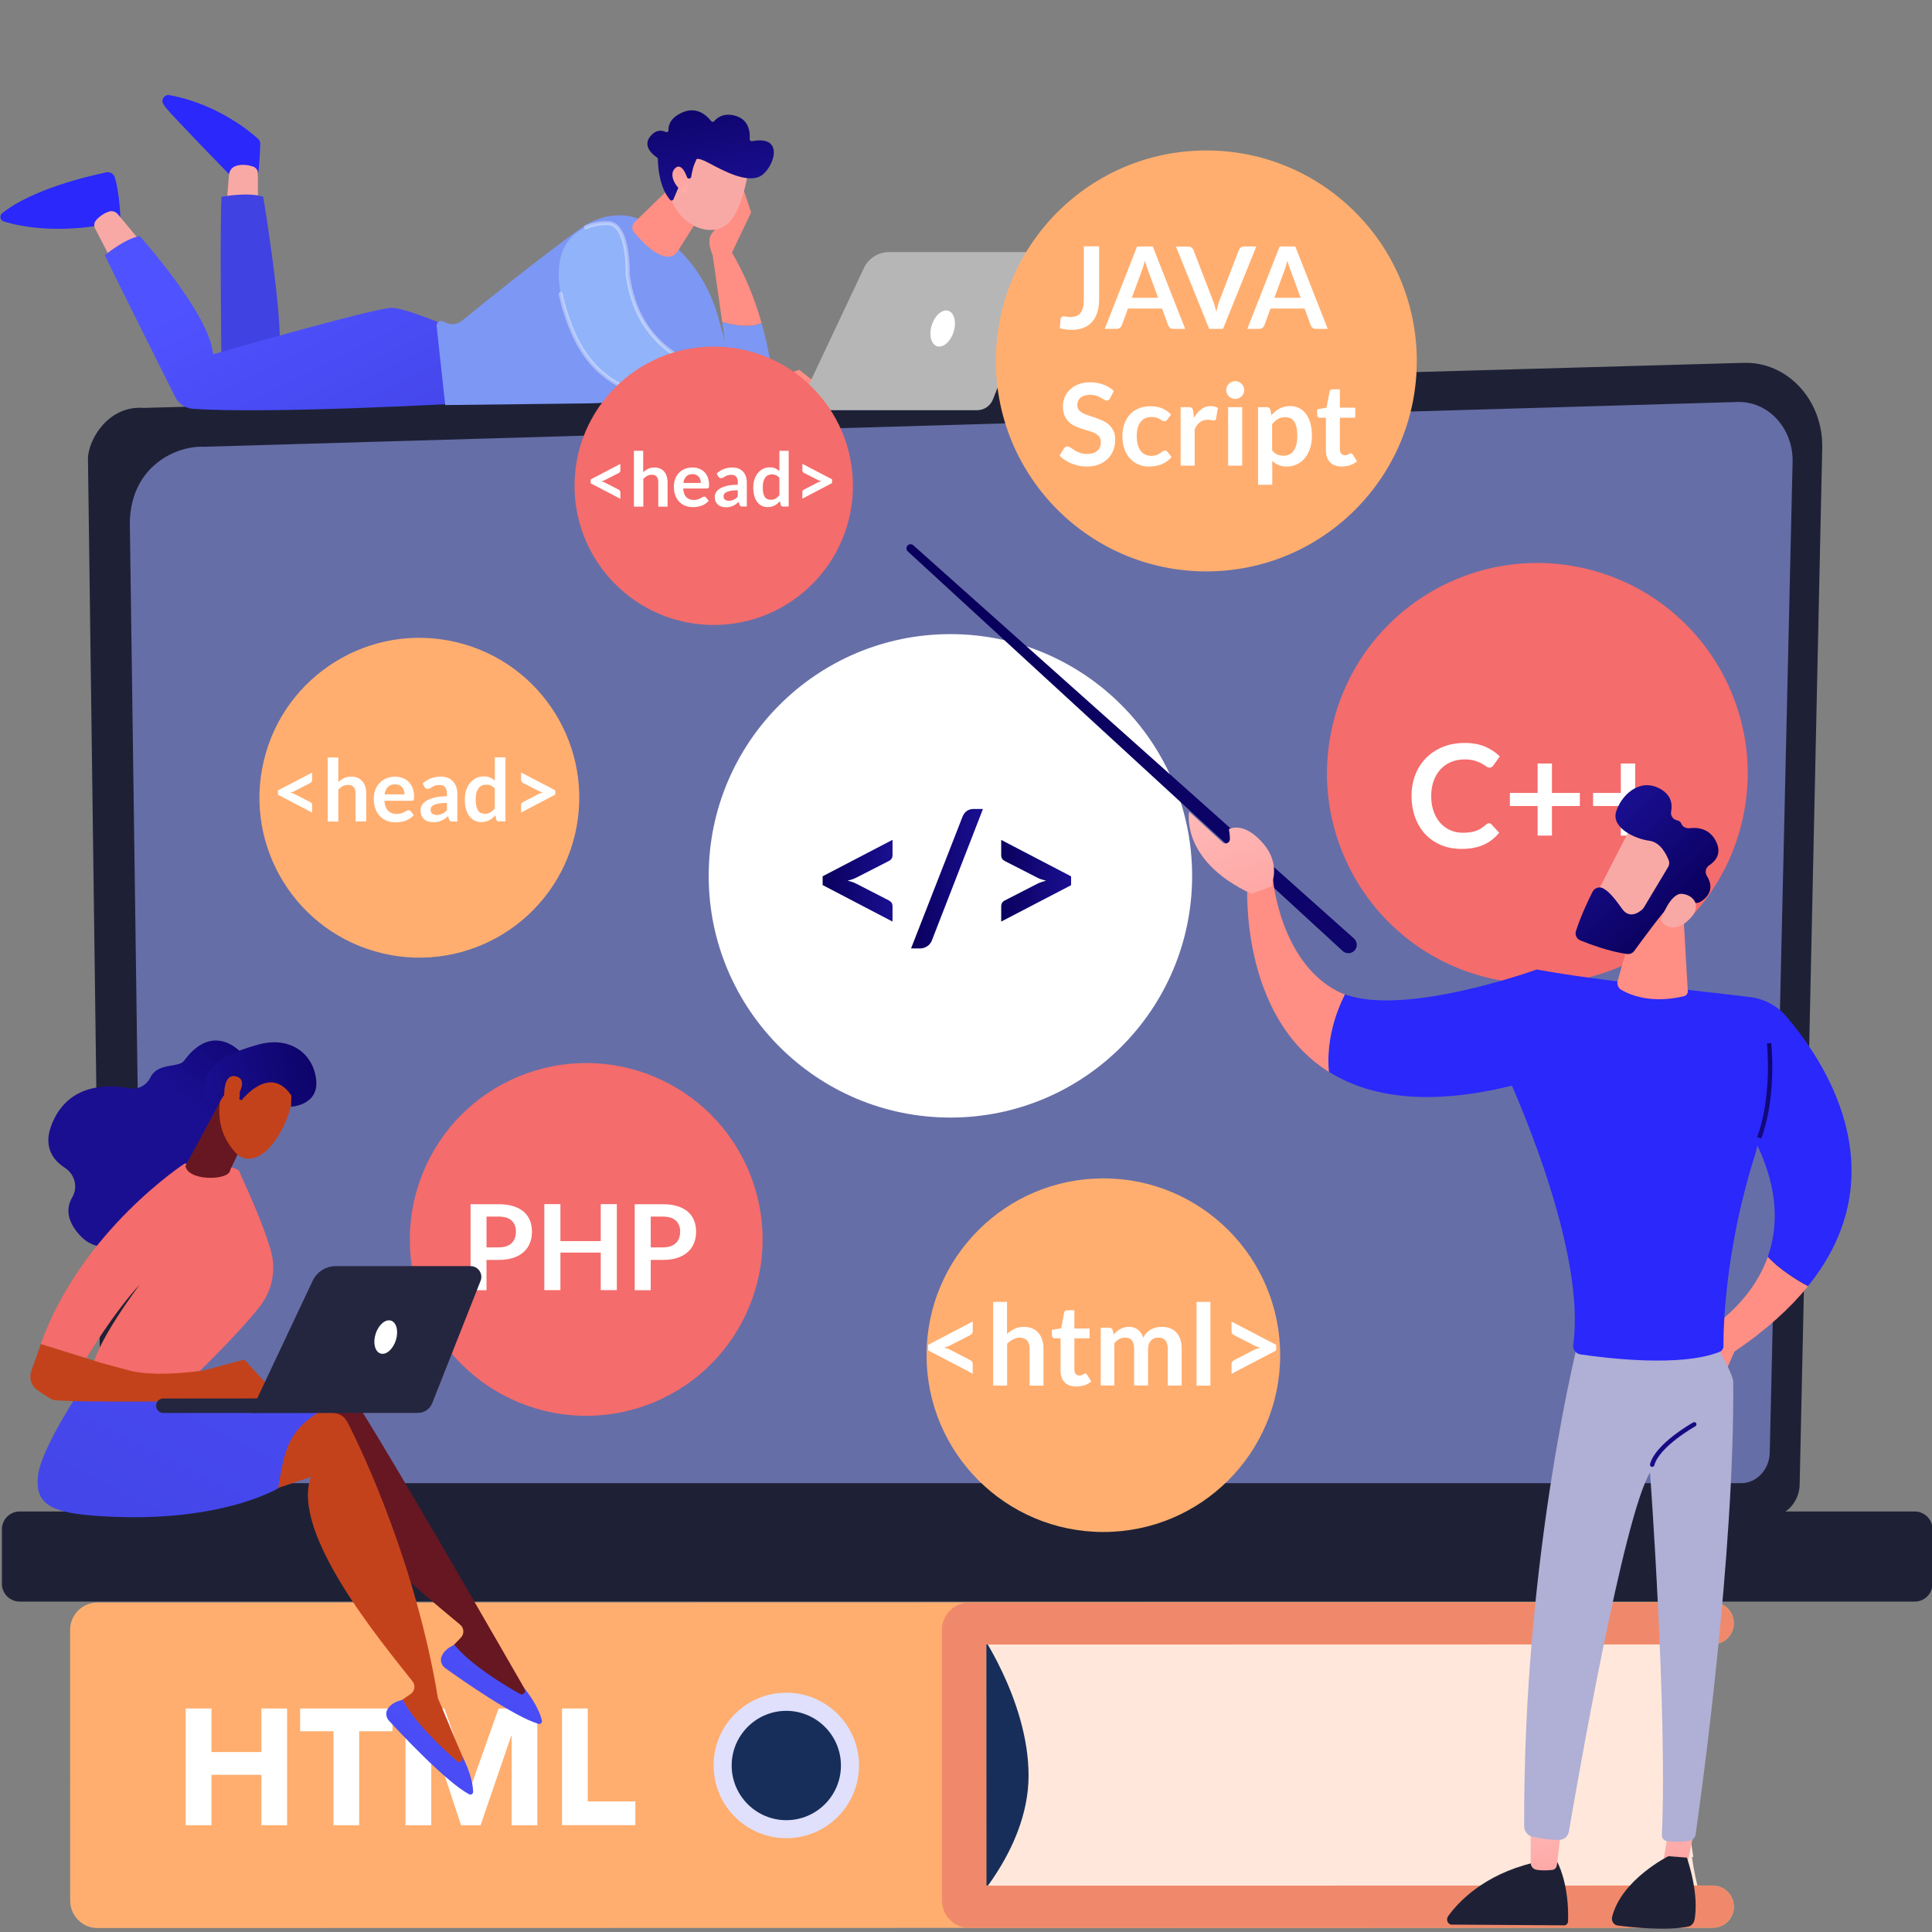 <svg width="264" height="264" viewBox="0 0 264 264" fill="none" xmlns="http://www.w3.org/2000/svg">
<rect x="0" y="0" width="264" height="264" fill="#808080" stroke="none"/>
<g clip-path="url(#clip0_21_3922)">
<path d="M232.8 222.64C232.8 222.64 227.86 246.94 232.81 260.53L127.38 260.96L127.37 222.25L232.8 222.64Z" fill="#FFE8DB"/>
<path d="M186.06 238.71L230.62 243.92C230.61 242.37 230.64 240.82 230.71 239.31L186.06 238.71Z" fill="#FFE8DB"/>
<path d="M230.89 249.8L146.22 248.29L231.39 253.76C231.17 252.48 231.01 251.15 230.89 249.8Z" fill="#FFE8DB"/>
<path d="M231.01 234.62C231.14 233.12 231.28 231.69 231.44 230.36L163.51 230.68L231.01 234.62Z" fill="#FFE8DB"/>
<path d="M133.34 222.14C133.34 222.14 140.55 232.13 140.55 242.63C140.55 253.13 131.6 261.68 131.6 261.68L133.34 222.14Z" fill="#182E5A"/>
<path d="M134.79 257.66L134.78 224.71L234.04 224.69C235.63 224.69 236.92 223.4 236.92 221.81C236.92 220.22 235.63 218.93 234.04 218.93L13.32 218.98C11.26 218.98 9.58 220.65 9.58 222.72L9.59 259.72C9.59 261.78 11.26 263.46 13.33 263.46L234.05 263.42C235.64 263.42 236.93 262.13 236.93 260.54C236.93 258.95 235.64 257.66 234.05 257.66H134.79Z" fill="#FFAE6F"/>
<path d="M236.89 260.53C236.89 258.94 235.6 257.65 234.01 257.65L134.75 257.67L134.74 224.72L234 224.7C235.59 224.7 236.88 223.41 236.88 221.82C236.88 220.31 235.72 219.09 234.24 218.96L132.45 218.98C130.39 218.98 128.71 220.65 128.71 222.72L128.72 259.72C128.72 261.71 130.27 263.31 132.23 263.43L234.01 263.41C235.6 263.41 236.89 262.12 236.89 260.53Z" fill="#F0896B"/>
<path d="M116.15 241.25C116.15 236.44 112.25 232.55 107.45 232.55C102.65 232.55 98.75 236.45 98.75 241.25C98.75 246.05 102.65 249.95 107.45 249.95C112.25 249.95 116.15 246.05 116.15 241.25Z" fill="#182E5A"/>
<path d="M107.45 251.18C101.97 251.18 97.51 246.72 97.51 241.24C97.51 235.76 101.97 231.3 107.44 231.3C112.92 231.3 117.38 235.76 117.38 241.23C117.38 246.73 112.93 251.18 107.45 251.18ZM107.44 233.78C103.33 233.78 99.98 237.13 99.98 241.25C99.98 245.37 103.33 248.72 107.45 248.72C111.57 248.72 114.91 245.37 114.91 241.25C114.91 237.13 111.56 233.78 107.44 233.78Z" fill="#E0E0FC"/>
<path d="M25.38 233.46H28.9V239.41H35.72V233.46H39.23V249.41H35.72V242.52H28.9V249.41H25.38V233.46Z" fill="white"/>
<path d="M45.56 236.57H41.01V233.46H53.63V236.57H49.08V249.41H45.57V236.57H45.56Z" fill="white"/>
<path d="M55.41 233.46H60.73L64.4 243.87H64.44L68.13 233.46H73.42V249.41H69.91V237.18H69.86L65.67 249.41H63L58.97 237.18H58.93V249.41H55.41V233.46Z" fill="white"/>
<path d="M76.8 233.46H80.31V246.16H86.82V249.4H76.8V233.46Z" fill="white"/>
<path d="M245.92 202.73C245.92 205.21 244.06 207.23 241.78 207.23H18.02C15.74 207.23 13.88 205.2 13.88 202.73L12.02 62.69C12.02 60.21 14.7 55.38 19.61 55.74L238.3 49.58C241.16 49.5 243.92 50.7 245.94 52.89C247.96 55.08 249.07 58.09 249 61.19L245.92 202.73Z" fill="#1E2136"/>
<path d="M241.83 198.41C241.83 200.75 240.07 202.67 237.92 202.67H23.41C21.26 202.67 19.5 200.75 19.5 198.41L17.74 71.29C17.95 63.64 24.11 60.89 27.84 61.05C27.84 61.05 198.76 56.06 237.43 54.93C239.44 54.87 241.38 55.71 242.8 57.26C244.22 58.8 245 60.92 244.95 63.1L241.83 198.41Z" fill="#666EA7"/>
<path d="M261.65 218.85H2.68C1.35 218.85 0.26 217.76 0.26 216.43V208.96C0.26 207.63 1.35 206.54 2.68 206.54H261.65C262.98 206.54 264.07 207.63 264.07 208.96V216.43C264.07 217.76 262.98 218.85 261.65 218.85Z" fill="#1E2136"/>
<path d="M150.77 209.34C164.113 209.34 174.93 198.523 174.93 185.18C174.93 171.837 164.113 161.02 150.77 161.02C137.427 161.02 126.61 171.837 126.61 185.18C126.61 198.523 137.427 209.34 150.77 209.34Z" fill="#FFAE6F"/>
<path d="M126.83 183.76L132.92 180.58V181.93C132.92 182.03 132.89 182.13 132.84 182.21C132.79 182.29 132.7 182.37 132.59 182.43L129.8 183.86C129.68 183.92 129.56 183.97 129.43 184.02C129.3 184.06 129.16 184.1 129.01 184.14C129.16 184.18 129.3 184.22 129.43 184.26C129.56 184.3 129.69 184.36 129.8 184.42L132.59 185.86C132.71 185.92 132.79 185.99 132.84 186.08C132.89 186.16 132.92 186.26 132.92 186.36V187.71L126.83 184.52V183.76Z" fill="white"/>
<path d="M135.71 189.33V177.9H137.61V182.29C137.92 182 138.26 181.76 138.63 181.58C139 181.4 139.43 181.31 139.93 181.31C140.36 181.31 140.74 181.38 141.08 181.53C141.41 181.68 141.69 181.88 141.91 182.15C142.13 182.41 142.3 182.73 142.42 183.1C142.54 183.47 142.59 183.87 142.59 184.31V189.34H140.69V184.31C140.69 183.83 140.58 183.45 140.36 183.19C140.14 182.93 139.8 182.79 139.36 182.79C139.03 182.79 138.72 182.86 138.44 183.01C138.15 183.16 137.88 183.36 137.62 183.62V189.33H135.71Z" fill="white"/>
<path d="M147.05 189.46C146.37 189.46 145.84 189.27 145.47 188.88C145.1 188.49 144.92 187.96 144.92 187.28V182.87H144.12C144.02 182.87 143.93 182.84 143.85 182.77C143.78 182.7 143.74 182.6 143.74 182.47V181.72L145.01 181.51L145.41 179.36C145.43 179.26 145.48 179.18 145.55 179.12C145.62 179.06 145.72 179.04 145.83 179.04H146.81V181.53H148.89V182.88H146.81V187.16C146.81 187.41 146.87 187.6 146.99 187.74C147.11 187.88 147.28 187.95 147.48 187.95C147.6 187.95 147.7 187.94 147.78 187.91C147.86 187.88 147.93 187.85 147.99 187.82C148.05 187.79 148.1 187.76 148.15 187.73C148.2 187.7 148.24 187.69 148.29 187.69C148.35 187.69 148.39 187.7 148.43 187.73C148.47 187.76 148.5 187.8 148.55 187.86L149.12 188.78C148.84 189.01 148.52 189.19 148.17 189.3C147.81 189.4 147.43 189.46 147.05 189.46Z" fill="white"/>
<path d="M150.41 189.33V181.43H151.57C151.82 181.43 151.98 181.55 152.05 181.78L152.17 182.36C152.31 182.21 152.45 182.06 152.6 181.94C152.75 181.81 152.91 181.7 153.08 181.61C153.25 181.52 153.44 181.44 153.63 181.39C153.83 181.34 154.04 181.31 154.28 181.31C154.78 181.31 155.19 181.44 155.51 181.71C155.83 181.98 156.07 182.34 156.23 182.78C156.35 182.52 156.51 182.29 156.69 182.11C156.87 181.92 157.08 181.77 157.3 181.65C157.52 181.53 157.76 181.45 158 181.39C158.25 181.33 158.5 181.31 158.75 181.31C159.19 181.31 159.57 181.38 159.91 181.51C160.25 181.64 160.53 181.84 160.76 182.09C160.99 182.35 161.17 182.66 161.29 183.03C161.41 183.4 161.47 183.82 161.47 184.3V189.33H159.57V184.3C159.57 183.8 159.46 183.42 159.24 183.16C159.02 182.91 158.7 182.78 158.27 182.78C158.08 182.78 157.89 182.81 157.73 182.88C157.56 182.95 157.42 183.04 157.29 183.17C157.16 183.3 157.07 183.45 156.99 183.64C156.92 183.83 156.88 184.05 156.88 184.29V189.32H154.97V184.29C154.97 183.76 154.86 183.38 154.65 183.14C154.44 182.9 154.12 182.78 153.71 182.78C153.44 182.78 153.18 182.85 152.94 182.98C152.7 183.12 152.48 183.3 152.27 183.54V189.32H150.41V189.33Z" fill="white"/>
<path d="M165.4 177.9V189.34H163.5V177.9H165.4Z" fill="white"/>
<path d="M168.29 187.72V186.37C168.29 186.27 168.32 186.17 168.37 186.09C168.42 186.01 168.51 185.93 168.62 185.87L171.41 184.43C171.64 184.32 171.9 184.22 172.2 184.15C172.05 184.11 171.91 184.07 171.78 184.03C171.65 183.99 171.52 183.93 171.41 183.87L168.62 182.44C168.5 182.38 168.42 182.31 168.37 182.22C168.32 182.14 168.29 182.04 168.29 181.94V180.59L174.38 183.77V184.54L168.29 187.72Z" fill="white"/>
<path d="M78.568 114.029C81.341 102.285 74.068 90.516 62.324 87.743C50.58 84.97 38.812 92.243 36.039 103.987C33.266 115.731 40.538 127.499 52.282 130.272C64.026 133.045 75.795 125.773 78.568 114.029Z" fill="#FFAE6F"/>
<path d="M37.99 108L42.65 105.57V106.61C42.65 106.69 42.63 106.76 42.59 106.82C42.55 106.88 42.49 106.94 42.4 106.99L40.26 108.09C40.17 108.14 40.07 108.18 39.97 108.21C39.87 108.24 39.76 108.27 39.65 108.3C39.76 108.33 39.87 108.36 39.97 108.39C40.07 108.42 40.17 108.46 40.26 108.51L42.4 109.61C42.49 109.66 42.55 109.71 42.59 109.78C42.63 109.84 42.65 109.92 42.65 110V111.04L37.99 108.6V108Z" fill="white"/>
<path d="M44.78 112.26V103.51H46.23V106.87C46.47 106.65 46.72 106.47 47.01 106.33C47.29 106.19 47.62 106.12 48 106.12C48.33 106.12 48.62 106.18 48.88 106.29C49.14 106.4 49.35 106.56 49.52 106.76C49.69 106.96 49.82 107.2 49.91 107.48C50 107.76 50.04 108.07 50.04 108.41V112.25H48.59V108.41C48.59 108.04 48.5 107.76 48.33 107.55C48.16 107.35 47.9 107.25 47.56 107.25C47.31 107.25 47.07 107.31 46.85 107.42C46.63 107.53 46.42 107.69 46.23 107.89V112.26H44.78Z" fill="white"/>
<path d="M53.97 106.13C54.35 106.13 54.7 106.19 55.02 106.31C55.34 106.43 55.62 106.61 55.85 106.84C56.08 107.07 56.26 107.36 56.39 107.7C56.52 108.04 56.58 108.43 56.58 108.86C56.58 108.97 56.58 109.06 56.57 109.13C56.56 109.2 56.54 109.26 56.52 109.3C56.49 109.34 56.46 109.37 56.42 109.39C56.38 109.41 56.32 109.42 56.26 109.42H52.53C52.57 110.04 52.74 110.5 53.03 110.79C53.32 111.08 53.7 111.23 54.18 111.23C54.42 111.23 54.62 111.2 54.79 111.15C54.96 111.1 55.11 111.03 55.24 110.97C55.37 110.9 55.48 110.84 55.58 110.79C55.68 110.74 55.77 110.71 55.86 110.71C55.92 110.71 55.97 110.72 56.01 110.75C56.05 110.77 56.09 110.81 56.12 110.85L56.54 111.38C56.38 111.57 56.2 111.73 56 111.85C55.8 111.98 55.59 112.08 55.37 112.16C55.15 112.24 54.93 112.29 54.7 112.32C54.47 112.35 54.26 112.37 54.04 112.37C53.62 112.37 53.23 112.3 52.87 112.16C52.51 112.02 52.19 111.81 51.93 111.54C51.66 111.27 51.45 110.93 51.3 110.53C51.15 110.13 51.07 109.66 51.07 109.13C51.07 108.72 51.14 108.33 51.27 107.97C51.4 107.61 51.59 107.29 51.84 107.02C52.09 106.75 52.39 106.54 52.75 106.38C53.11 106.21 53.52 106.13 53.97 106.13ZM54 107.17C53.58 107.17 53.24 107.29 53.01 107.53C52.77 107.77 52.62 108.11 52.55 108.55H55.28C55.28 108.36 55.25 108.18 55.2 108.02C55.15 107.85 55.07 107.71 54.96 107.58C54.85 107.45 54.72 107.36 54.56 107.28C54.4 107.21 54.21 107.17 54 107.17Z" fill="white"/>
<path d="M62.5 112.26H61.85C61.71 112.26 61.6 112.24 61.53 112.2C61.45 112.16 61.39 112.08 61.35 111.95L61.22 111.52C61.07 111.66 60.92 111.78 60.77 111.88C60.62 111.98 60.47 112.07 60.31 112.14C60.15 112.21 59.99 112.26 59.81 112.3C59.63 112.34 59.44 112.35 59.22 112.35C58.96 112.35 58.73 112.32 58.51 112.25C58.29 112.18 58.11 112.08 57.95 111.94C57.79 111.8 57.67 111.63 57.59 111.43C57.5 111.23 57.46 110.99 57.46 110.72C57.46 110.49 57.52 110.27 57.64 110.04C57.76 109.82 57.96 109.62 58.24 109.44C58.52 109.26 58.89 109.11 59.35 108.99C59.81 108.87 60.39 108.81 61.07 108.81V108.45C61.07 108.04 60.98 107.74 60.81 107.55C60.64 107.35 60.39 107.26 60.07 107.26C59.83 107.26 59.64 107.29 59.48 107.34C59.32 107.39 59.19 107.46 59.07 107.53C58.95 107.6 58.85 107.66 58.75 107.72C58.65 107.78 58.54 107.8 58.43 107.8C58.33 107.8 58.25 107.77 58.18 107.72C58.11 107.67 58.05 107.61 58.01 107.53L57.75 107.07C58.44 106.43 59.28 106.12 60.26 106.12C60.61 106.12 60.93 106.18 61.2 106.29C61.48 106.41 61.71 106.57 61.9 106.77C62.09 106.98 62.24 107.22 62.34 107.51C62.44 107.8 62.49 108.11 62.49 108.45V112.26H62.5ZM59.67 111.36C59.82 111.36 59.96 111.35 60.08 111.32C60.21 111.29 60.32 111.25 60.44 111.2C60.55 111.15 60.66 111.08 60.76 111C60.86 110.92 60.97 110.83 61.07 110.72V109.71C60.65 109.71 60.29 109.74 60.01 109.79C59.73 109.84 59.5 109.91 59.32 109.99C59.15 110.07 59.02 110.17 58.95 110.28C58.88 110.39 58.84 110.51 58.84 110.64C58.84 110.9 58.92 111.08 59.07 111.19C59.23 111.3 59.43 111.36 59.67 111.36Z" fill="white"/>
<path d="M68.18 112.26C67.99 112.26 67.87 112.17 67.81 111.99L67.69 111.41C67.56 111.55 67.43 111.68 67.3 111.79C67.16 111.9 67.01 112 66.86 112.08C66.7 112.16 66.53 112.23 66.35 112.27C66.17 112.32 65.97 112.34 65.76 112.34C65.43 112.34 65.13 112.27 64.85 112.13C64.58 111.99 64.34 111.79 64.14 111.53C63.94 111.27 63.79 110.95 63.68 110.56C63.57 110.18 63.52 109.74 63.52 109.24C63.52 108.79 63.58 108.38 63.7 107.99C63.82 107.61 64 107.27 64.22 106.99C64.45 106.71 64.72 106.49 65.04 106.33C65.36 106.17 65.71 106.09 66.11 106.09C66.45 106.09 66.74 106.14 66.98 106.25C67.22 106.36 67.43 106.5 67.62 106.68V103.49H69.07V112.24H68.18V112.26ZM66.24 111.2C66.54 111.2 66.8 111.14 67.01 111.01C67.22 110.88 67.42 110.71 67.61 110.47V107.76C67.44 107.56 67.27 107.42 67.07 107.34C66.88 107.26 66.67 107.22 66.44 107.22C66.22 107.22 66.02 107.26 65.84 107.34C65.66 107.42 65.51 107.55 65.39 107.71C65.27 107.88 65.17 108.09 65.1 108.35C65.03 108.61 65 108.91 65 109.26C65 109.61 65.03 109.91 65.09 110.16C65.15 110.41 65.23 110.61 65.33 110.76C65.44 110.92 65.57 111.03 65.72 111.1C65.89 111.16 66.06 111.2 66.24 111.2Z" fill="white"/>
<path d="M71.21 111.03V109.99C71.21 109.91 71.23 109.84 71.27 109.77C71.31 109.71 71.37 109.65 71.46 109.6L73.6 108.5C73.77 108.41 73.97 108.34 74.21 108.29C74.1 108.26 73.99 108.23 73.89 108.2C73.79 108.17 73.69 108.13 73.6 108.08L71.46 106.98C71.37 106.93 71.3 106.88 71.27 106.81C71.23 106.75 71.21 106.67 71.21 106.6V105.56L75.87 107.99V108.58L71.21 111.03Z" fill="white"/>
<path d="M129.87 152.71C148.112 152.71 162.9 137.922 162.9 119.68C162.9 101.438 148.112 86.65 129.87 86.65C111.628 86.65 96.84 101.438 96.84 119.68C96.84 137.922 111.628 152.71 129.87 152.71Z" fill="white"/>
<path d="M112.41 119.74L121.96 114.76V116.88C121.96 117.04 121.92 117.19 121.84 117.32C121.76 117.45 121.63 117.57 121.44 117.66L117.06 119.9C116.88 120 116.68 120.08 116.48 120.15C116.28 120.22 116.06 120.28 115.82 120.34C116.05 120.4 116.27 120.46 116.48 120.53C116.69 120.6 116.88 120.68 117.06 120.78L121.44 123.03C121.62 123.13 121.76 123.24 121.84 123.37C121.92 123.5 121.96 123.65 121.96 123.81V125.93L112.41 120.94V119.74Z" fill="url(#paint0_linear_21_3922)"/>
<path d="M127.34 128.5C127.27 128.69 127.18 128.85 127.06 128.98C126.95 129.12 126.82 129.23 126.67 129.32C126.53 129.41 126.37 129.48 126.21 129.53C126.05 129.58 125.89 129.6 125.74 129.6H124.49L131.53 111.59C131.67 111.25 131.86 110.99 132.12 110.81C132.38 110.63 132.69 110.54 133.05 110.54H134.32L127.34 128.5Z" fill="url(#paint1_linear_21_3922)"/>
<path d="M136.81 125.93V123.81C136.81 123.65 136.85 123.5 136.93 123.37C137.01 123.24 137.14 123.12 137.33 123.03L141.71 120.78C142.06 120.6 142.48 120.46 142.95 120.35C142.72 120.29 142.5 120.23 142.29 120.16C142.09 120.09 141.89 120.01 141.71 119.91L137.33 117.67C137.15 117.57 137.01 117.46 136.93 117.33C136.85 117.2 136.81 117.05 136.81 116.89V114.77L146.36 119.75V120.96L136.81 125.93Z" fill="url(#paint2_linear_21_3922)"/>
<path d="M89.326 191.629C101.623 186.535 107.463 172.437 102.369 160.139C97.275 147.842 83.177 142.003 70.88 147.097C58.583 152.19 52.743 166.288 57.837 178.586C62.931 190.883 77.029 196.722 89.326 191.629Z" fill="#F46C6B"/>
<path d="M66.48 172.16V176.3H64.3V164.55H68.13C68.92 164.55 69.59 164.64 70.17 164.83C70.74 165.01 71.22 165.27 71.59 165.6C71.96 165.93 72.24 166.33 72.42 166.79C72.6 167.25 72.69 167.75 72.69 168.3C72.69 168.87 72.6 169.39 72.41 169.86C72.22 170.33 71.94 170.74 71.56 171.08C71.18 171.42 70.71 171.69 70.14 171.88C69.57 172.07 68.91 172.16 68.14 172.16H66.48ZM66.48 170.45H68.12C68.52 170.45 68.87 170.4 69.17 170.3C69.47 170.2 69.71 170.06 69.91 169.87C70.11 169.68 70.25 169.46 70.35 169.19C70.45 168.92 70.5 168.62 70.5 168.29C70.5 167.98 70.45 167.69 70.35 167.44C70.25 167.19 70.11 166.97 69.91 166.79C69.72 166.61 69.47 166.47 69.17 166.38C68.87 166.29 68.52 166.24 68.12 166.24H66.48V170.45Z" fill="white"/>
<path d="M84.29 176.29H82.09V171.16H76.58V176.29H74.38V164.54H76.58V169.59H82.09V164.54H84.29V176.29Z" fill="white"/>
<path d="M88.92 172.16V176.3H86.73V164.55H90.56C91.35 164.55 92.02 164.64 92.6 164.83C93.17 165.01 93.65 165.27 94.02 165.6C94.39 165.93 94.67 166.33 94.85 166.79C95.03 167.25 95.12 167.75 95.12 168.3C95.12 168.87 95.03 169.39 94.84 169.86C94.65 170.33 94.37 170.74 93.99 171.08C93.61 171.42 93.14 171.69 92.57 171.88C92 172.07 91.34 172.16 90.57 172.16H88.92ZM88.92 170.45H90.56C90.96 170.45 91.31 170.4 91.61 170.3C91.91 170.2 92.15 170.06 92.35 169.87C92.55 169.68 92.69 169.46 92.79 169.19C92.89 168.92 92.94 168.62 92.94 168.29C92.94 167.98 92.89 167.69 92.79 167.44C92.69 167.19 92.55 166.97 92.35 166.79C92.16 166.61 91.91 166.47 91.61 166.38C91.31 166.29 90.96 166.24 90.56 166.24H88.92V170.45Z" fill="white"/>
<path d="M238.041 112.277C241.689 96.83 232.123 81.351 216.676 77.703C201.229 74.055 185.749 83.621 182.102 99.068C178.454 114.516 188.02 129.995 203.467 133.643C218.914 137.29 234.394 127.725 238.041 112.277Z" fill="#F46C6B"/>
<path d="M203.45 112.49C203.59 112.49 203.72 112.55 203.82 112.66L204.86 113.79C204.28 114.5 203.58 115.05 202.74 115.43C201.9 115.81 200.89 116 199.72 116C198.67 116 197.72 115.82 196.88 115.46C196.04 115.1 195.32 114.6 194.73 113.96C194.14 113.32 193.68 112.55 193.36 111.67C193.04 110.78 192.88 109.81 192.88 108.76C192.88 107.69 193.06 106.72 193.41 105.83C193.76 104.94 194.26 104.18 194.9 103.54C195.54 102.9 196.31 102.4 197.2 102.05C198.09 101.69 199.08 101.52 200.16 101.52C201.21 101.52 202.13 101.69 202.92 102.02C203.71 102.36 204.38 102.8 204.94 103.36L204.06 104.59C204.01 104.67 203.94 104.74 203.86 104.8C203.78 104.86 203.67 104.89 203.52 104.89C203.37 104.89 203.22 104.83 203.06 104.71C202.9 104.59 202.7 104.46 202.46 104.33C202.22 104.19 201.91 104.07 201.54 103.95C201.17 103.83 200.7 103.77 200.13 103.77C199.46 103.77 198.85 103.89 198.29 104.12C197.73 104.35 197.25 104.68 196.85 105.12C196.45 105.55 196.13 106.08 195.91 106.69C195.68 107.31 195.57 108 195.57 108.77C195.57 109.57 195.68 110.28 195.91 110.9C196.14 111.52 196.44 112.04 196.83 112.47C197.22 112.89 197.67 113.22 198.19 113.45C198.71 113.68 199.27 113.79 199.88 113.79C200.24 113.79 200.56 113.77 200.86 113.73C201.15 113.69 201.42 113.63 201.66 113.54C201.91 113.46 202.14 113.35 202.36 113.21C202.58 113.08 202.8 112.91 203.01 112.71C203.08 112.65 203.14 112.6 203.22 112.57C203.29 112.51 203.37 112.49 203.45 112.49Z" fill="white"/>
<path d="M212.07 104.33V108.35H215.88V110.14H212.07V114.18H210.11V110.14H206.32V108.35H210.11V104.33H212.07Z" fill="white"/>
<path d="M223.44 104.33V108.35H227.25V110.14H223.44V114.18H221.48V110.14H217.69V108.35H221.48V104.33H223.44Z" fill="white"/>
<path d="M185.05 129.93C185.53 129.46 185.51 128.68 185 128.23L124.8 74.51C124.63 74.36 124.39 74.32 124.18 74.42C123.82 74.59 123.75 75.07 124.04 75.34L183.47 129.95C183.92 130.36 184.62 130.35 185.05 129.93Z" fill="url(#paint3_linear_21_3922)"/>
<path d="M241.56 171.74C243.13 173.41 245.43 174.85 247.05 175.76C244.63 178.75 241.35 181.75 237.01 184.69L235.77 187.48L231.79 182.71C231.79 182.7 238.93 179.15 241.56 171.74Z" fill="#FF8E84"/>
<path d="M231.53 250.06L230.46 255.23C230.38 255.61 230.09 255.89 229.74 255.93C229.31 255.97 228.69 255.99 228.08 255.9C227.53 255.82 227.14 255.26 227.24 254.65L227.99 250.06H231.53Z" fill="url(#paint4_linear_21_3922)"/>
<path d="M230.51 253.84L227.98 253.64C227.98 253.64 221.58 256.82 220.29 261.93C220.27 262.02 220.26 262.1 220.26 262.19C220.27 262.65 220.59 263.05 221.03 263.11C223.01 263.37 227.74 263.87 230.72 263.25C231.11 263.17 231.41 262.85 231.52 262.44C231.53 262.41 231.54 262.37 231.55 262.34C231.78 261.1 231.97 258.34 230.51 253.84Z" fill="#1E2136"/>
<path d="M209.52 254.54C202.69 256.18 199.23 259.96 197.87 261.85C197.84 261.89 197.83 261.93 197.81 261.97C197.6 262.42 197.88 262.99 198.37 262.99L213.74 263.09C214.03 263.09 214.26 262.84 214.27 262.53C214.28 262.24 214.28 261.95 214.28 261.67C214.25 256.97 212.79 254.43 212.79 254.43L209.52 254.54Z" fill="#1E2136"/>
<path d="M213.4 249.47C213.36 249.71 212.91 253.43 212.74 254.87C212.7 255.21 212.45 255.48 212.14 255.51C211.58 255.58 210.68 255.64 209.89 255.48C209.46 255.39 209.16 254.98 209.16 254.51V248.68L213.4 249.47Z" fill="url(#paint5_linear_21_3922)"/>
<path d="M216.03 181.71C216.03 181.71 208.13 211.75 208.27 249.56C208.27 250.25 208.76 250.84 209.43 250.99C210.42 251.2 211.88 251.45 213.09 251.41C213.74 251.39 214.28 250.91 214.38 250.28C215.49 243.78 221.85 207.16 225.47 201.22C225.47 201.22 227.85 233.83 227.09 250.75C227.07 251.17 227.38 251.54 227.8 251.58C228.43 251.65 229.45 251.71 230.74 251.57C231.23 251.52 231.63 251.15 231.7 250.66C232.49 245.16 237.03 212.41 236.84 188.83C236.83 187.5 233.32 181.72 233.32 181.72H216.03V181.71Z" fill="#B0AFD5"/>
<path d="M203.91 141.24C205.29 137.7 207.63 135.28 209.98 132.48C218.78 134.08 233.2 135.5 239.22 136.26C241.1 136.5 242.82 137.42 244.05 138.85C248.96 144.53 259.73 160.08 247.05 175.75C245.43 174.85 243.12 173.41 241.56 171.73C242.96 167.78 243.08 162.72 240.14 156.53C240.04 157.02 239.92 157.51 239.76 157.99C235.71 170.82 235.49 181.5 235.5 183.96C235.5 184.29 235.3 184.6 234.99 184.72C229.66 186.86 219.4 185.58 215.95 185.07C215.32 184.98 214.89 184.39 214.98 183.76C216.67 171.51 207.99 151.36 205.7 146.31C205.36 145.57 204.77 144.98 204.04 144.64C203.67 144.47 203.31 144.3 202.95 144.13C203.22 143.16 203.53 142.2 203.91 141.24Z" fill="#2A28FB"/>
<path d="M230 124.48L230.63 135.43C230.65 135.75 230.44 136.04 230.12 136.12C228.73 136.47 224.89 137.17 221.55 135.27C221.12 135.02 220.92 134.5 221.05 134.02L223.85 124.18L230 124.48Z" fill="#FF8E84"/>
<path d="M223.15 112.51C223.01 112.64 217.15 124.14 217.15 124.14L223.79 127.34L230.96 117.26C230.96 117.28 225.53 110.27 223.15 112.51Z" fill="#F9A9A5"/>
<path d="M228.02 117.55C228.14 117.86 228.11 118.2 227.94 118.48L224.63 124C224.58 124.08 224.52 124.16 224.45 124.23C224.06 124.6 222.71 125.66 221.67 124.21C220.78 122.97 219.95 121.85 219.05 121.38C218.53 121.11 217.89 121.33 217.62 121.85C217.07 122.93 216.02 125.13 215.35 127.22C215.18 127.74 215.45 128.31 215.96 128.51C217.3 129.05 219.96 130.04 222.32 130.36C222.71 130.41 223.09 130.25 223.32 129.93C224.33 128.54 227.19 124.66 228.17 123.69C229.08 122.79 230.75 123.13 231.5 123.34C231.79 123.42 232.09 123.38 232.35 123.23C233.11 122.77 234.45 121.62 233.23 119.68C232.93 119.2 233.08 118.55 233.56 118.24C234.41 117.68 235.34 116.62 234.46 114.92C233.57 113.19 231.97 113.04 230.88 113.17C230.4 113.23 229.91 112.98 229.73 112.53C229.65 112.33 229.49 112.16 229.18 112.1C228.61 111.98 228.24 111.46 228.35 110.89C228.54 109.91 228.4 108.64 226.84 107.78C223.98 106.21 221.47 108.77 220.83 110.94C220.19 113.11 223.39 114.64 225.41 114.89C226.88 115.1 227.69 116.71 228.02 117.55Z" fill="url(#paint6_linear_21_3922)"/>
<path d="M226.93 125.73C226.93 125.73 228.2 122 229.83 122.14C231.46 122.28 232.74 123.9 230.72 125.73C228.21 128 226.93 125.73 226.93 125.73Z" fill="#F9A9A5"/>
<path d="M240.67 155.58C242.82 149.7 242.04 142.6 242.03 142.53L241.44 142.6C241.45 142.67 242.21 149.63 240.11 155.38L240.67 155.58Z" fill="url(#paint7_linear_21_3922)"/>
<path d="M225.77 200.44C225.9 200.44 226.02 200.35 226.06 200.22C226.72 197.69 231.62 194.91 231.67 194.89C231.81 194.81 231.86 194.63 231.78 194.48C231.7 194.34 231.52 194.29 231.37 194.37C231.16 194.49 226.19 197.3 225.47 200.07C225.43 200.23 225.52 200.39 225.68 200.43C225.72 200.44 225.75 200.44 225.77 200.44Z" fill="url(#paint8_linear_21_3922)"/>
<path d="M183.78 135.88C192.15 138.94 209.98 132.48 209.98 132.48L211.21 147.05C196.93 151.56 187.64 150.25 181.6 146.46C181.21 142.16 182.51 138.41 183.78 135.88Z" fill="#2A28FB"/>
<path d="M170.45 120.85L173.95 120.16C173.95 120.16 174.9 131.3 182.7 135.42C183.03 135.6 183.39 135.75 183.77 135.89C182.5 138.42 181.21 142.17 181.58 146.47C169.31 138.76 170.45 120.85 170.45 120.85Z" fill="#FF8E84"/>
<path d="M173.78 121.12L173.96 120.15C173.96 120.15 174.69 117.78 172.76 115.44C169.97 112.06 167.92 113.31 167.92 113.31C167.92 113.31 168.07 114.03 168.06 114.67C168.05 115.19 167.43 115.45 167.05 115.1L162.49 110.91C162.49 110.91 161.21 117.56 170.99 122.13L173.78 121.12Z" fill="url(#paint9_linear_21_3922)"/>
<path d="M71.62 230.65C71.58 230.63 49.9 192.67 46.97 189.1C46.48 188.5 45.71 188.19 44.94 188.29L38.9 189L31.79 204.38L43.63 197.48C42.46 205.58 57.67 217.63 62.89 222.02C63.42 222.47 63.46 223.26 62.98 223.77L60.9 225.95C64.32 229.42 68.27 231.64 72.72 232.67L71.62 230.65Z" fill="#661722"/>
<path d="M62.11 224.77C62.11 224.77 60.78 225.2 60.33 226.38C60.11 226.95 60.35 227.59 60.84 227.94C63.03 229.51 70.25 234.57 73.58 235.56C73.85 235.64 74.11 235.39 74.05 235.12C73.88 234.35 73.33 232.8 71.54 230.54L71.7 230.86C71.9 231.27 71.46 231.7 71.06 231.47C68.83 230.22 64.29 227.47 62.11 224.77Z" fill="url(#paint10_linear_21_3922)"/>
<path d="M63.18 239.97C63.14 239.95 59.89 232.11 59.85 232.09C56.87 213.93 49.59 198.38 47.45 194.29C47.09 193.6 46.4 193.15 45.63 193.08L39.56 192.56L29.49 206.18L42.48 201.82C39.69 209.52 52.15 224.39 56.37 229.75C56.8 230.29 56.68 231.09 56.11 231.48L53.63 233.19C56.28 237.28 59.69 240.26 63.85 242.16L63.18 239.97Z" fill="#C4421B"/>
<path d="M55.05 232.29C55.05 232.29 53.66 232.44 52.98 233.51C52.65 234.02 52.75 234.7 53.16 235.14C54.99 237.12 61.03 243.54 64.1 245.18C64.35 245.31 64.66 245.13 64.65 244.84C64.64 244.05 64.41 242.42 63.12 239.84L63.21 240.19C63.33 240.63 62.8 240.96 62.46 240.66C60.53 238.98 56.64 235.37 55.05 232.29Z" fill="url(#paint11_linear_21_3922)"/>
<path d="M11.14 189.69C11.14 189.69 5.65 197.86 5.2 201.59C4.75 205.32 6.72 206.61 12.47 207.08C29.58 208.49 38.01 203.37 38.01 203.37C39.18 195.91 40.01 194.01 49.79 189.95C49.79 189.95 37.43 190.93 34.94 189.97C32.44 188.99 11.14 189.69 11.14 189.69Z" fill="url(#paint12_linear_21_3922)"/>
<path d="M33.04 143.92C33.04 143.92 29.21 139.39 25.15 144.95C24.41 145.96 21.58 145.13 20.55 147.23C20.01 148.32 18.86 148.93 17.67 148.71C14.7 148.16 9.85 148.12 7.46 152.77C5.63 156.32 7.04 158.4 8.87 159.58C10.21 160.45 10.69 162.22 9.88 163.59C9.1 164.91 8.96 166.7 10.97 168.86C15.47 173.69 24.39 165.8 24.39 165.8L31.47 149.07L33.04 143.92Z" fill="url(#paint13_linear_21_3922)"/>
<path d="M25.99 188.61C25.99 188.61 32.39 182.52 35.53 178.49C37.23 176.31 37.77 173.44 36.98 170.79C35.54 165.95 32.99 160.93 32.75 160.15C32.39 158.95 25.22 159 25.22 159C25.22 159 11.11 168.16 5.56 183.67L11.79 185.61C11.79 185.61 15.47 179.43 19.12 175.5C19.12 175.5 12.82 183.82 12.6 187.23L25.99 188.61Z" fill="#F46C6B"/>
<path d="M38.18 191.01L33.37 185.78L27.82 187.27C27.82 187.27 21.35 188.27 17.65 187.27C13.95 186.27 13.95 186.27 13.95 186.27L5.58 183.66L4.27 187.37C3.94 188.31 4.27 189.36 5.09 189.94C5.81 190.45 6.66 191.02 7.2 191.26C8.3 191.74 32.59 191.41 32.59 191.41L38.18 191.01Z" fill="#C4421B"/>
<path d="M30.16 150.37L25.34 159.33C25.66 161.29 30.59 161.34 31.35 160.17C31.43 160.05 31.47 159.91 31.5 159.77L34.38 153.78C34.5 153.2 32.9 151.23 32.38 150.95L30.46 149.93C29.72 149.55 32.8 149.52 30.16 150.37Z" fill="#661722"/>
<path d="M39.91 148.26C39.91 148.26 40.45 151.29 38.07 155.14C35.69 158.99 33.32 158.82 32.12 157.44C30.92 156.07 29.47 153.78 30.13 149.94C30.79 146.11 39.09 144.4 39.91 148.26Z" fill="#C4421B"/>
<path d="M33.01 150.36C33.01 150.36 36.86 145.3 39.82 149.71L39.77 151.23C39.77 151.23 43.62 151.05 43.2 147.5C42.78 143.95 39.64 141.53 35.29 142.74C30.93 143.95 28.39 145.33 27.9 148.36C27.41 151.38 29.88 150.89 29.88 150.89C29.88 150.89 30.82 148.8 31.96 148.66C33.1 148.52 32.69 150.17 32.69 150.17L33.01 150.36Z" fill="url(#paint14_linear_21_3922)"/>
<path d="M32.13 150.23C32.13 150.23 34.13 147.64 32.31 147.1C30.49 146.56 30.56 149.64 30.68 150.78L32.13 150.23Z" fill="#C4421B"/>
<path d="M22.27 193.08C22.29 193.08 22.3 193.08 22.32 193.08L44.43 193.06C44.98 193.06 45.42 192.62 45.42 192.07C45.42 191.52 44.97 191.07 44.43 191.08L22.32 191.1C21.77 191.1 21.33 191.54 21.33 192.09C21.33 192.62 21.75 193.05 22.27 193.08Z" fill="#242640"/>
<path d="M64.3 173.01H45.89C44.53 173.01 43.3 173.79 42.72 175.02L34.21 193.07H57.09C57.97 193.07 58.75 192.54 59.07 191.72L65.67 175.02C66.05 174.05 65.34 173.01 64.3 173.01Z" fill="#242640"/>
<path d="M51.33 182.26C50.93 183.5 51.23 184.7 51.99 184.95C52.75 185.2 53.69 184.39 54.09 183.15C54.49 181.91 54.19 180.71 53.43 180.46C52.67 180.22 51.73 181.02 51.33 182.26Z" fill="white"/>
<path d="M35.25 18.95C34.04 17.87 29.53 14.16 23.15 13C22.81 12.94 22.51 13.09 22.34 13.34C22.17 13.59 22.14 13.92 22.32 14.22C22.42 14.39 22.55 14.57 22.71 14.77C23.71 16.02 31.78 24.3 31.78 24.3C31.78 24.3 34.34 24.61 35.12 24.16C35.37 24.01 35.5 21.35 35.55 20.01C35.55 19.89 35.56 19.77 35.56 19.68C35.57 19.4 35.46 19.14 35.25 18.95Z" fill="#2A28FB"/>
<path d="M35.24 28.61V23.68C35.24 23.26 34.97 22.89 34.58 22.76C33.97 22.56 33.03 22.38 32.17 22.7C31.67 22.89 31.33 23.36 31.29 23.9L30.92 28.5L35.24 28.61Z" fill="#F9A9A5"/>
<path d="M15.69 24.24C15.63 24.05 15.52 23.88 15.37 23.76C15.14 23.57 14.84 23.48 14.53 23.55C11.99 24.08 4.31 25.89 0.29 29.14C-0.11 29.46 0.01 30.11 0.5 30.26C0.57 30.28 0.64 30.3 0.72 30.33C2.91 30.97 7.9 31.95 15.05 30.56L16.46 29.9C16.46 29.89 16.36 26.45 15.69 24.24Z" fill="#2A28FB"/>
<path d="M19.1 32.87L16.09 29.26C15.8 28.91 15.32 28.77 14.89 28.91C14.41 29.07 13.77 29.39 13.15 30.07C12.86 30.38 12.8 30.85 13 31.23L15.19 35.47L19.1 32.87Z" fill="#F9A9A5"/>
<path d="M30.26 26.89C30.26 26.89 33.93 26.19 35.97 26.89C35.97 26.89 38.66 43.01 38.19 48.19L30.26 49.8C30.26 49.8 30.04 31.64 30.26 26.89Z" fill="url(#paint15_linear_21_3922)"/>
<path d="M62.82 55.13C62.82 55.13 36.88 56.59 26.35 55.86C25.32 55.79 24.4 55.18 23.94 54.25C21.68 49.73 14.92 36.18 14.32 34.88C14.32 34.88 17.07 32.58 19.1 32.27C19.1 32.27 28.71 42.96 29.11 48.41C29.11 48.41 51.36 42.01 53.56 42.07C55.76 42.13 62.5 45.14 62.5 45.14L62.82 55.13Z" fill="url(#paint16_linear_21_3922)"/>
<path d="M97.4 34.91C97.4 34.91 96.45 32.93 97.27 31.89C98.1 30.85 101.07 27.61 101.07 27.61L101.42 25.38L102.64 29.02L100.02 34.51C100.02 34.5 98.48 36.16 97.4 34.91Z" fill="#FF8E84"/>
<path d="M104.06 44.11C103.1 40.73 101.78 37.52 100.01 34.5L97.39 34.91L98.68 43.99C99.68 44.29 102.38 44.97 104.06 44.11Z" fill="#FF8E84"/>
<path d="M105.76 52.96C105.42 49.91 104.87 46.96 104.06 44.12C102.37 44.98 99.68 44.3 98.69 44L99.06 46.61L98.07 43.1C96.86 38.83 94.29 35.07 90.75 32.39L88.28 30.52C85.86 28.69 81.98 29.32 79.51 31.09C74.03 35 65.89 41.57 63.11 43.84C62.51 44.33 61.69 44.43 60.99 44.12L60.53 43.91C60.09 43.72 59.61 44.07 59.66 44.55L60.84 55.35L79.69 55.13C81.95 55.13 88.5 54.9 89.54 52.89L91.28 48.61C95.36 52.08 100.6 54.47 103.41 55.17C104.7 55.49 105.91 54.36 105.76 52.96Z" fill="#7D97F4"/>
<path d="M92.52 24.72L86.72 30.35C86.33 30.73 86.3 31.34 86.64 31.75C88.43 33.88 89.96 35 91.24 35.08C91.78 35.12 92.29 34.83 92.58 34.37L95.66 29.51L92.52 24.72Z" fill="#FF8E84"/>
<path d="M104.22 52.46L109.2 50.52L115 55.13L104.62 55.17L104.22 52.46Z" fill="#FF8E84"/>
<path d="M102.24 23.42C102.24 23.42 101.45 28.98 99.31 30.69C97.17 32.4 93.01 31.11 91.61 26.92L94.41 19.75L102.24 23.42Z" fill="#F9A9A5"/>
<path d="M94.09 24.39C94.25 24.44 94.42 24.34 94.45 24.17C94.53 23.66 94.72 22.64 95.11 21.95C95.11 21.95 94.91 21.22 96.95 22.32C99 23.42 102.07 25.04 103.88 24.08C105.65 23.14 107.43 18.41 102.77 19.29C102.59 19.32 102.43 19.18 102.44 19C102.5 18.22 102.42 16.43 100.61 15.86C98.92 15.32 97.99 16.09 97.6 16.55C97.49 16.69 97.28 16.68 97.17 16.54C96.66 15.88 95.28 14.47 93.25 15.36C91.58 16.1 91.32 17.13 91.35 17.77C91.36 17.98 91.15 18.12 90.96 18.03C90.45 17.79 89.62 17.67 88.84 18.66C87.75 20.03 89.31 21.21 89.78 21.52C89.86 21.57 89.9 21.66 89.9 21.75C89.9 22.46 90.02 25.56 91.57 27.31C91.7 27.46 91.95 27.42 92.03 27.23L93.23 24.38C93.29 24.25 93.43 24.18 93.57 24.22L94.09 24.39Z" fill="url(#paint17_linear_21_3922)"/>
<path d="M94.12 24.97C94.12 24.97 93.39 21.99 92.28 22.96C91.17 23.93 92.57 26.05 93.84 26.46L94.12 24.97Z" fill="url(#paint18_linear_21_3922)"/>
<path d="M85.77 37.52C85.77 37.52 85.99 30.64 83.17 30.5C79.66 30.33 74.01 32.87 77.37 42.96C79.23 48.53 82.02 52.67 89.7 54.42C90.07 51.6 91.35 49.63 92.3 48.52C89.18 46.31 86.53 42.88 85.77 37.52Z" fill="#91B3FA"/>
<path opacity="0.37" d="M91.95 48.54C91.9 48.54 91.84 48.52 91.79 48.49C88.19 45.95 86.19 42.48 85.49 37.56C85.49 37.54 85.49 37.53 85.49 37.51C85.55 35.67 85.24 30.87 83.15 30.77C82.14 30.72 81.07 30.91 80.16 31.31C80.02 31.37 79.86 31.31 79.8 31.17C79.74 31.03 79.8 30.87 79.94 30.81C80.93 30.38 82.08 30.18 83.18 30.23C86.18 30.38 86.06 36.98 86.05 37.51C86.72 42.25 88.65 45.6 92.12 48.04C92.24 48.13 92.27 48.3 92.19 48.42C92.13 48.5 92.04 48.54 91.95 48.54Z" fill="white"/>
<path opacity="0.37" d="M87.26 54.01C87.23 54.01 87.2 54.01 87.17 53.99C80.8 51.79 78.57 47.43 77.11 43.05C76.78 42.06 76.52 41.1 76.35 40.21C76.32 40.06 76.42 39.92 76.57 39.89C76.72 39.86 76.86 39.96 76.89 40.11C77.06 40.98 77.31 41.91 77.63 42.88C79.05 47.13 81.2 51.36 87.35 53.48C87.49 53.53 87.57 53.69 87.52 53.83C87.48 53.93 87.38 54.01 87.26 54.01Z" fill="white"/>
<path d="M105.63 55.13L105.62 52.46C105.62 52.46 98.14 52.63 92.31 48.52C91.36 49.63 90.08 51.6 89.71 54.42C93.59 55.31 98.73 55.59 105.63 55.13Z" fill="url(#paint19_linear_21_3922)"/>
<path d="M96.03 56.06C96.05 56.06 96.07 56.06 96.08 56.06L119.88 56.03C120.47 56.03 120.94 55.55 120.94 54.96C120.94 54.37 120.46 53.89 119.87 53.9L96.07 53.93C95.48 53.93 95.01 54.41 95.01 55C95.02 55.57 95.47 56.03 96.03 56.06Z" fill="url(#paint20_linear_21_3922)"/>
<path d="M141.29 34.45H121.47C120.01 34.45 118.68 35.29 118.05 36.62L108.89 56.05H133.53C134.47 56.05 135.32 55.47 135.67 54.6L142.78 36.62C143.18 35.57 142.41 34.45 141.29 34.45Z" fill="#B6B6B6"/>
<path d="M127.33 44.41C126.9 45.74 127.22 47.04 128.04 47.31C128.86 47.57 129.87 46.71 130.3 45.37C130.73 44.04 130.41 42.74 129.59 42.47C128.77 42.21 127.76 43.08 127.33 44.41Z" fill="white"/>
<path d="M97.53 85.4C108.034 85.4 116.55 76.884 116.55 66.38C116.55 55.876 108.034 47.36 97.53 47.36C87.026 47.36 78.51 55.876 78.51 66.38C78.51 76.884 87.026 85.4 97.53 85.4Z" fill="#F46C6B"/>
<path d="M80.71 65.51L84.77 63.39V64.29C84.77 64.36 84.75 64.42 84.72 64.48C84.69 64.54 84.63 64.58 84.55 64.63L82.69 65.58C82.61 65.62 82.53 65.66 82.44 65.69C82.35 65.72 82.26 65.75 82.16 65.77C82.26 65.79 82.35 65.82 82.44 65.85C82.53 65.88 82.61 65.91 82.69 65.96L84.55 66.92C84.63 66.96 84.68 67.01 84.72 67.07C84.75 67.13 84.77 67.19 84.77 67.26V68.16L80.71 66.04V65.51Z" fill="white"/>
<path d="M86.62 69.22V61.6H87.89V64.53C88.09 64.34 88.32 64.18 88.57 64.06C88.82 63.94 89.1 63.88 89.44 63.88C89.73 63.88 89.98 63.93 90.2 64.03C90.42 64.13 90.61 64.26 90.76 64.44C90.91 64.62 91.02 64.83 91.1 65.07C91.18 65.31 91.22 65.58 91.22 65.88V69.23H89.95V65.88C89.95 65.56 89.88 65.31 89.73 65.13C89.58 64.95 89.36 64.87 89.06 64.87C88.84 64.87 88.64 64.92 88.45 65.02C88.26 65.12 88.08 65.25 87.91 65.43V69.23H86.62V69.22Z" fill="white"/>
<path d="M94.62 63.88C94.95 63.88 95.26 63.93 95.53 64.04C95.81 64.15 96.05 64.3 96.25 64.5C96.45 64.7 96.61 64.95 96.72 65.25C96.83 65.55 96.89 65.88 96.89 66.26C96.89 66.36 96.89 66.44 96.88 66.5C96.87 66.56 96.86 66.61 96.83 66.65C96.81 66.69 96.78 66.71 96.74 66.73C96.7 66.75 96.65 66.75 96.6 66.75H93.35C93.39 67.29 93.53 67.69 93.79 67.94C94.04 68.19 94.38 68.32 94.79 68.32C95 68.32 95.17 68.3 95.32 68.25C95.47 68.2 95.6 68.15 95.71 68.09C95.82 68.03 95.92 67.98 96 67.93C96.08 67.88 96.16 67.86 96.24 67.86C96.29 67.86 96.34 67.87 96.37 67.89C96.41 67.91 96.44 67.94 96.47 67.98L96.84 68.44C96.7 68.6 96.54 68.74 96.37 68.85C96.2 68.96 96.01 69.05 95.82 69.12C95.63 69.19 95.44 69.23 95.24 69.26C95.04 69.29 94.85 69.3 94.67 69.3C94.3 69.3 93.96 69.24 93.65 69.12C93.34 69 93.06 68.82 92.83 68.58C92.6 68.34 92.41 68.05 92.28 67.7C92.15 67.35 92.08 66.94 92.08 66.48C92.08 66.12 92.14 65.78 92.25 65.47C92.37 65.15 92.53 64.88 92.75 64.64C92.97 64.41 93.23 64.22 93.54 64.08C93.88 63.95 94.23 63.88 94.62 63.88ZM94.65 64.79C94.28 64.79 93.99 64.89 93.78 65.1C93.57 65.31 93.44 65.6 93.38 65.99H95.76C95.76 65.83 95.74 65.67 95.69 65.53C95.65 65.38 95.58 65.26 95.48 65.15C95.39 65.04 95.27 64.95 95.13 64.89C95 64.82 94.84 64.79 94.65 64.79Z" fill="white"/>
<path d="M102.05 69.22H101.48C101.36 69.22 101.27 69.2 101.2 69.17C101.13 69.13 101.08 69.06 101.05 68.95L100.94 68.58C100.81 68.7 100.68 68.8 100.55 68.9C100.42 68.99 100.29 69.07 100.15 69.13C100.01 69.19 99.87 69.24 99.71 69.27C99.56 69.3 99.39 69.32 99.2 69.32C98.98 69.32 98.77 69.29 98.58 69.23C98.39 69.17 98.23 69.08 98.1 68.96C97.97 68.84 97.86 68.69 97.78 68.51C97.7 68.33 97.67 68.12 97.67 67.89C97.67 67.69 97.72 67.49 97.83 67.3C97.93 67.11 98.11 66.93 98.35 66.78C98.59 66.62 98.92 66.49 99.32 66.39C99.72 66.29 100.22 66.24 100.82 66.24V65.93C100.82 65.58 100.75 65.31 100.6 65.14C100.45 64.97 100.24 64.88 99.95 64.88C99.74 64.88 99.57 64.9 99.44 64.95C99.3 65 99.18 65.05 99.08 65.11C98.98 65.17 98.89 65.22 98.8 65.27C98.71 65.32 98.62 65.34 98.52 65.34C98.43 65.34 98.36 65.32 98.3 65.27C98.24 65.23 98.19 65.17 98.15 65.11L97.92 64.71C98.52 64.16 99.25 63.88 100.11 63.88C100.42 63.88 100.69 63.93 100.93 64.03C101.17 64.13 101.37 64.27 101.54 64.45C101.71 64.63 101.83 64.84 101.92 65.09C102.01 65.34 102.05 65.61 102.05 65.91V69.22ZM99.59 68.43C99.72 68.43 99.84 68.42 99.95 68.39C100.06 68.37 100.16 68.33 100.26 68.28C100.36 68.23 100.45 68.17 100.54 68.11C100.63 68.04 100.72 67.96 100.81 67.87V66.99C100.44 66.99 100.13 67.01 99.88 67.06C99.63 67.11 99.43 67.17 99.28 67.24C99.13 67.31 99.02 67.4 98.96 67.49C98.9 67.59 98.87 67.69 98.87 67.8C98.87 68.02 98.94 68.18 99.07 68.28C99.21 68.38 99.38 68.43 99.59 68.43Z" fill="white"/>
<path d="M107 69.22C106.84 69.22 106.73 69.14 106.68 68.99L106.58 68.48C106.47 68.6 106.36 68.71 106.24 68.81C106.12 68.91 105.99 68.99 105.85 69.07C105.71 69.14 105.56 69.2 105.4 69.24C105.24 69.28 105.07 69.3 104.88 69.3C104.59 69.3 104.33 69.24 104.09 69.12C103.85 69 103.65 68.83 103.47 68.6C103.3 68.37 103.16 68.09 103.07 67.76C102.98 67.42 102.93 67.04 102.93 66.61C102.93 66.22 102.98 65.86 103.09 65.52C103.2 65.19 103.35 64.89 103.55 64.65C103.75 64.4 103.99 64.21 104.26 64.07C104.54 63.93 104.85 63.86 105.19 63.86C105.48 63.86 105.74 63.91 105.94 64C106.15 64.09 106.33 64.22 106.5 64.38V61.6H107.77V69.22H107ZM105.31 68.29C105.57 68.29 105.8 68.24 105.98 68.13C106.16 68.02 106.34 67.87 106.5 67.66V65.3C106.36 65.13 106.2 65 106.03 64.93C105.86 64.86 105.68 64.82 105.48 64.82C105.29 64.82 105.12 64.86 104.96 64.93C104.8 65 104.67 65.11 104.57 65.26C104.46 65.41 104.38 65.59 104.32 65.81C104.26 66.03 104.23 66.3 104.23 66.6C104.23 66.91 104.25 67.17 104.3 67.38C104.35 67.59 104.42 67.77 104.51 67.9C104.6 68.04 104.71 68.13 104.85 68.19C105 68.26 105.15 68.29 105.31 68.29Z" fill="white"/>
<path d="M109.64 68.14V67.24C109.64 67.17 109.66 67.11 109.69 67.05C109.72 66.99 109.78 66.94 109.86 66.9L111.72 65.94C111.87 65.86 112.05 65.8 112.25 65.76C112.15 65.74 112.06 65.71 111.97 65.68C111.88 65.65 111.8 65.62 111.72 65.57L109.86 64.62C109.78 64.58 109.72 64.53 109.69 64.47C109.66 64.41 109.64 64.35 109.64 64.28V63.38L113.7 65.5V66.01L109.64 68.14Z" fill="white"/>
<path d="M164.84 78.08C180.724 78.08 193.6 65.204 193.6 49.32C193.6 33.436 180.724 20.56 164.84 20.56C148.956 20.56 136.08 33.436 136.08 49.32C136.08 65.204 148.956 78.08 164.84 78.08Z" fill="#FFAE6F"/>
<path d="M150.19 40.94C150.19 41.57 150.11 42.14 149.96 42.65C149.8 43.16 149.57 43.59 149.26 43.95C148.95 44.31 148.57 44.58 148.1 44.78C147.64 44.97 147.1 45.07 146.49 45.07C146.21 45.07 145.93 45.05 145.66 45.02C145.39 44.99 145.11 44.93 144.81 44.86L144.92 43.61C144.93 43.5 144.97 43.4 145.05 43.33C145.13 43.26 145.24 43.22 145.38 43.22C145.47 43.22 145.58 43.24 145.73 43.27C145.87 43.31 146.05 43.32 146.27 43.32C146.57 43.32 146.83 43.28 147.06 43.19C147.29 43.1 147.48 42.97 147.63 42.78C147.78 42.59 147.9 42.35 147.98 42.05C148.06 41.75 148.1 41.39 148.1 40.96V33.66H150.19V40.94Z" fill="white"/>
<path d="M161.95 44.94H160.33C160.15 44.94 160 44.89 159.88 44.8C159.76 44.71 159.68 44.6 159.63 44.46L158.79 42.16H154.13L153.29 44.46C153.25 44.58 153.17 44.69 153.04 44.79C152.92 44.89 152.77 44.94 152.59 44.94H150.96L155.38 33.68H157.52L161.95 44.94ZM154.66 40.69H158.25L156.88 36.95C156.82 36.78 156.75 36.59 156.67 36.36C156.59 36.13 156.52 35.89 156.45 35.62C156.38 35.88 156.31 36.13 156.24 36.36C156.17 36.59 156.1 36.79 156.03 36.96L154.66 40.69Z" fill="white"/>
<path d="M160.69 33.69H162.38C162.56 33.69 162.71 33.73 162.82 33.82C162.93 33.91 163.02 34.02 163.08 34.16L165.73 41.03C165.82 41.25 165.9 41.5 165.98 41.77C166.06 42.04 166.14 42.32 166.21 42.61C166.33 42.01 166.48 41.49 166.65 41.03L169.29 34.16C169.34 34.04 169.42 33.93 169.54 33.83C169.66 33.73 169.81 33.68 169.98 33.68H171.67L167.12 44.94H165.23L160.69 33.69Z" fill="white"/>
<path d="M181.43 44.94H179.81C179.63 44.94 179.48 44.89 179.36 44.8C179.24 44.71 179.16 44.6 179.11 44.46L178.27 42.16H173.61L172.77 44.46C172.73 44.58 172.65 44.69 172.52 44.79C172.4 44.89 172.25 44.94 172.07 44.94H170.44L174.86 33.68H177L181.43 44.94ZM174.14 40.69H177.73L176.36 36.95C176.3 36.78 176.23 36.59 176.15 36.36C176.07 36.13 176 35.89 175.93 35.62C175.86 35.88 175.79 36.13 175.72 36.36C175.65 36.59 175.58 36.79 175.51 36.96L174.14 40.69Z" fill="white"/>
<path d="M151.69 54.42C151.63 54.53 151.57 54.61 151.49 54.66C151.41 54.71 151.33 54.73 151.22 54.73C151.12 54.73 151 54.69 150.87 54.61C150.74 54.53 150.59 54.44 150.41 54.34C150.23 54.24 150.03 54.15 149.79 54.07C149.55 53.99 149.27 53.95 148.95 53.95C148.66 53.95 148.41 53.99 148.19 54.06C147.97 54.13 147.79 54.23 147.65 54.35C147.5 54.47 147.39 54.62 147.32 54.8C147.25 54.97 147.21 55.16 147.21 55.37C147.21 55.63 147.28 55.86 147.43 56.03C147.58 56.21 147.77 56.36 148.02 56.48C148.26 56.6 148.54 56.72 148.85 56.81C149.16 56.91 149.48 57.01 149.8 57.13C150.12 57.24 150.44 57.37 150.75 57.52C151.06 57.67 151.34 57.85 151.58 58.08C151.82 58.31 152.02 58.58 152.17 58.91C152.32 59.24 152.39 59.63 152.39 60.1C152.39 60.61 152.3 61.08 152.13 61.53C151.96 61.98 151.7 62.36 151.37 62.69C151.03 63.02 150.63 63.28 150.14 63.47C149.66 63.66 149.1 63.75 148.48 63.75C148.12 63.75 147.77 63.72 147.42 63.64C147.07 63.57 146.74 63.47 146.42 63.34C146.1 63.21 145.8 63.05 145.52 62.87C145.24 62.69 144.99 62.49 144.78 62.26L145.39 61.26C145.45 61.19 145.52 61.13 145.6 61.08C145.68 61.03 145.77 61.01 145.87 61.01C146 61.01 146.14 61.06 146.29 61.17C146.44 61.28 146.62 61.39 146.82 61.52C147.03 61.65 147.27 61.77 147.54 61.87C147.82 61.98 148.15 62.03 148.54 62.03C149.14 62.03 149.6 61.89 149.93 61.61C150.26 61.33 150.42 60.92 150.42 60.39C150.42 60.09 150.35 59.85 150.2 59.67C150.05 59.48 149.86 59.33 149.61 59.2C149.37 59.07 149.09 58.97 148.78 58.88C148.47 58.79 148.15 58.7 147.83 58.59C147.51 58.49 147.19 58.36 146.88 58.22C146.57 58.07 146.29 57.89 146.05 57.65C145.81 57.42 145.61 57.12 145.46 56.77C145.31 56.42 145.24 55.99 145.24 55.47C145.24 55.06 145.32 54.66 145.49 54.27C145.65 53.88 145.89 53.54 146.21 53.23C146.52 52.93 146.91 52.69 147.37 52.51C147.83 52.33 148.35 52.24 148.93 52.24C149.59 52.24 150.21 52.34 150.77 52.55C151.33 52.76 151.81 53.05 152.2 53.42L151.69 54.42Z" fill="white"/>
<path d="M159.51 57.33C159.45 57.4 159.4 57.46 159.34 57.5C159.28 57.54 159.21 57.56 159.1 57.56C159 57.56 158.91 57.53 158.81 57.47C158.72 57.41 158.61 57.34 158.48 57.27C158.35 57.19 158.2 57.13 158.02 57.07C157.84 57.01 157.62 56.98 157.35 56.98C157.01 56.98 156.72 57.04 156.46 57.16C156.21 57.28 155.99 57.46 155.83 57.69C155.66 57.92 155.54 58.19 155.45 58.52C155.37 58.84 155.33 59.21 155.33 59.62C155.33 60.05 155.38 60.42 155.47 60.76C155.56 61.09 155.69 61.37 155.86 61.6C156.03 61.83 156.24 62 156.48 62.11C156.72 62.23 157 62.29 157.31 62.29C157.62 62.29 157.86 62.25 158.05 62.18C158.24 62.1 158.4 62.02 158.53 61.93C158.66 61.84 158.77 61.76 158.87 61.68C158.97 61.6 159.07 61.57 159.19 61.57C159.35 61.57 159.46 61.63 159.54 61.75L160.09 62.45C159.88 62.7 159.65 62.91 159.4 63.08C159.15 63.25 158.89 63.38 158.63 63.48C158.36 63.58 158.09 63.65 157.8 63.69C157.51 63.73 157.23 63.75 156.95 63.75C156.46 63.75 155.99 63.66 155.56 63.47C155.12 63.29 154.74 63.02 154.42 62.66C154.1 62.31 153.84 61.88 153.65 61.36C153.46 60.85 153.37 60.27 153.37 59.61C153.37 59.02 153.45 58.48 153.62 57.98C153.79 57.48 154.04 57.05 154.36 56.68C154.69 56.31 155.09 56.03 155.57 55.82C156.05 55.61 156.61 55.51 157.24 55.51C157.84 55.51 158.36 55.61 158.81 55.8C159.26 55.99 159.66 56.27 160.02 56.63L159.51 57.33Z" fill="white"/>
<path d="M161.33 63.63V55.64H162.46C162.66 55.64 162.79 55.68 162.87 55.75C162.95 55.82 163 55.95 163.03 56.12L163.15 57.09C163.44 56.6 163.77 56.21 164.15 55.92C164.53 55.63 164.96 55.49 165.44 55.49C165.83 55.49 166.16 55.58 166.42 55.76L166.17 57.2C166.15 57.29 166.12 57.36 166.07 57.4C166.02 57.44 165.95 57.46 165.86 57.46C165.78 57.46 165.68 57.44 165.54 57.41C165.4 57.37 165.23 57.36 165 57.36C164.6 57.36 164.26 57.47 163.97 57.69C163.68 57.91 163.44 58.23 163.25 58.66V63.63H161.33Z" fill="white"/>
<path d="M170.02 53.31C170.02 53.48 169.99 53.63 169.92 53.78C169.85 53.93 169.76 54.05 169.65 54.16C169.54 54.27 169.41 54.36 169.26 54.42C169.11 54.48 168.95 54.52 168.78 54.52C168.61 54.52 168.46 54.49 168.31 54.42C168.16 54.36 168.03 54.27 167.92 54.16C167.81 54.05 167.72 53.92 167.66 53.78C167.6 53.63 167.56 53.48 167.56 53.31C167.56 53.14 167.59 52.98 167.66 52.83C167.72 52.68 167.81 52.55 167.92 52.44C168.03 52.33 168.16 52.24 168.31 52.18C168.46 52.12 168.61 52.08 168.78 52.08C168.95 52.08 169.11 52.11 169.26 52.18C169.41 52.25 169.54 52.33 169.65 52.44C169.76 52.55 169.85 52.68 169.92 52.83C169.99 52.98 170.02 53.14 170.02 53.31ZM169.74 55.64V63.63H167.82V55.64H169.74Z" fill="white"/>
<path d="M171.91 66.24V55.64H173.09C173.21 55.64 173.32 55.67 173.41 55.73C173.5 55.79 173.56 55.88 173.58 55.99L173.74 56.73C174.06 56.36 174.43 56.06 174.85 55.83C175.27 55.6 175.76 55.49 176.32 55.49C176.76 55.49 177.15 55.58 177.52 55.76C177.88 55.94 178.19 56.21 178.45 56.55C178.71 56.9 178.91 57.32 179.06 57.83C179.2 58.34 179.27 58.92 179.27 59.57C179.27 60.17 179.19 60.72 179.03 61.23C178.87 61.74 178.64 62.18 178.34 62.55C178.04 62.92 177.68 63.22 177.26 63.43C176.84 63.64 176.36 63.75 175.84 63.75C175.39 63.75 175.01 63.68 174.69 63.54C174.38 63.4 174.09 63.21 173.85 62.97V66.24H171.91ZM175.64 57.01C175.24 57.01 174.9 57.09 174.62 57.26C174.34 57.43 174.07 57.67 173.83 57.97V61.55C174.05 61.82 174.29 62.01 174.54 62.11C174.8 62.22 175.07 62.27 175.37 62.27C175.66 62.27 175.92 62.22 176.16 62.11C176.4 62 176.6 61.83 176.76 61.61C176.92 61.39 177.05 61.11 177.14 60.77C177.23 60.43 177.27 60.03 177.27 59.57C177.27 59.1 177.23 58.71 177.16 58.38C177.08 58.06 176.98 57.79 176.84 57.59C176.7 57.39 176.53 57.24 176.33 57.15C176.13 57.06 175.9 57.01 175.64 57.01Z" fill="white"/>
<path d="M183.34 63.75C182.65 63.75 182.12 63.55 181.74 63.16C181.37 62.77 181.18 62.23 181.18 61.54V57.08H180.37C180.27 57.08 180.18 57.05 180.1 56.98C180.02 56.91 179.99 56.81 179.99 56.68V55.92L181.27 55.71L181.67 53.53C181.69 53.43 181.74 53.35 181.81 53.29C181.89 53.23 181.98 53.2 182.09 53.2H183.09V55.71H185.19V57.08H183.09V61.41C183.09 61.66 183.15 61.85 183.28 61.99C183.4 62.13 183.57 62.2 183.78 62.2C183.9 62.2 184 62.19 184.08 62.16C184.16 62.13 184.23 62.1 184.29 62.07C184.35 62.04 184.4 62.01 184.45 61.98C184.5 61.95 184.54 61.94 184.59 61.94C184.65 61.94 184.69 61.95 184.73 61.98C184.77 62.01 184.81 62.05 184.85 62.11L185.43 63.04C185.15 63.27 184.83 63.45 184.46 63.57C184.1 63.69 183.72 63.75 183.34 63.75Z" fill="white"/>
</g>
<defs>
<linearGradient id="paint0_linear_21_3922" x1="112.409" y1="120.346" x2="121.955" y2="120.346" gradientUnits="userSpaceOnUse">
<stop stop-color="#09005D"/>
<stop offset="1" stop-color="#1A0F91"/>
</linearGradient>
<linearGradient id="paint1_linear_21_3922" x1="124.498" y1="120.081" x2="134.322" y2="120.081" gradientUnits="userSpaceOnUse">
<stop stop-color="#09005D"/>
<stop offset="1" stop-color="#1A0F91"/>
</linearGradient>
<linearGradient id="paint2_linear_21_3922" x1="136.805" y1="120.346" x2="146.352" y2="120.346" gradientUnits="userSpaceOnUse">
<stop stop-color="#09005D"/>
<stop offset="1" stop-color="#1A0F91"/>
</linearGradient>
<linearGradient id="paint3_linear_21_3922" x1="147.563" y1="87.033" x2="221.868" y2="243.803" gradientUnits="userSpaceOnUse">
<stop stop-color="#09005D"/>
<stop offset="1" stop-color="#1A0F91"/>
</linearGradient>
<linearGradient id="paint4_linear_21_3922" x1="228.522" y1="245.088" x2="230.708" y2="264.164" gradientUnits="userSpaceOnUse">
<stop stop-color="#FEBBBA"/>
<stop offset="1" stop-color="#FF928E"/>
</linearGradient>
<linearGradient id="paint5_linear_21_3922" x1="210.717" y1="247.128" x2="212.903" y2="266.204" gradientUnits="userSpaceOnUse">
<stop stop-color="#FEBBBA"/>
<stop offset="1" stop-color="#FF928E"/>
</linearGradient>
<linearGradient id="paint6_linear_21_3922" x1="229.402" y1="126.144" x2="217.28" y2="113.266" gradientUnits="userSpaceOnUse">
<stop stop-color="#09005D"/>
<stop offset="1" stop-color="#1A0F91"/>
</linearGradient>
<linearGradient id="paint7_linear_21_3922" x1="251.555" y1="127.555" x2="229.777" y2="172.219" gradientUnits="userSpaceOnUse">
<stop stop-color="#09005D"/>
<stop offset="1" stop-color="#1A0F91"/>
</linearGradient>
<linearGradient id="paint8_linear_21_3922" x1="223.953" y1="189.025" x2="229.815" y2="199.457" gradientUnits="userSpaceOnUse">
<stop stop-color="#09005D"/>
<stop offset="1" stop-color="#1A0F91"/>
</linearGradient>
<linearGradient id="paint9_linear_21_3922" x1="166.179" y1="108.729" x2="175.209" y2="138.239" gradientUnits="userSpaceOnUse">
<stop stop-color="#FEBBBA"/>
<stop offset="1" stop-color="#FF928E"/>
</linearGradient>
<linearGradient id="paint10_linear_21_3922" x1="72.351" y1="218.35" x2="56.956" y2="255.611" gradientUnits="userSpaceOnUse">
<stop stop-color="#4F52FF"/>
<stop offset="1" stop-color="#4042E2"/>
</linearGradient>
<linearGradient id="paint11_linear_21_3922" x1="66.38" y1="228.071" x2="43.763" y2="261.441" gradientUnits="userSpaceOnUse">
<stop stop-color="#4F52FF"/>
<stop offset="1" stop-color="#4042E2"/>
</linearGradient>
<linearGradient id="paint12_linear_21_3922" x1="55.378" y1="138.973" x2="8.959" y2="232.456" gradientUnits="userSpaceOnUse">
<stop stop-color="#4F52FF"/>
<stop offset="1" stop-color="#4042E2"/>
</linearGradient>
<linearGradient id="paint13_linear_21_3922" x1="38.896" y1="132.556" x2="24.035" y2="149.711" gradientUnits="userSpaceOnUse">
<stop stop-color="#09005D"/>
<stop offset="1" stop-color="#1A0F91"/>
</linearGradient>
<linearGradient id="paint14_linear_21_3922" x1="48.165" y1="144.869" x2="27.42" y2="149.032" gradientUnits="userSpaceOnUse">
<stop stop-color="#09005D"/>
<stop offset="1" stop-color="#1A0F91"/>
</linearGradient>
<linearGradient id="paint15_linear_21_3922" x1="72.802" y1="-12.605" x2="53.46" y2="12.539" gradientUnits="userSpaceOnUse">
<stop stop-color="#4F52FF"/>
<stop offset="1" stop-color="#4042E2"/>
</linearGradient>
<linearGradient id="paint16_linear_21_3922" x1="36.152" y1="35.892" x2="55.964" y2="74.599" gradientUnits="userSpaceOnUse">
<stop stop-color="#4F52FF"/>
<stop offset="1" stop-color="#4042E2"/>
</linearGradient>
<linearGradient id="paint17_linear_21_3922" x1="95.202" y1="9.314" x2="98.273" y2="26.835" gradientUnits="userSpaceOnUse">
<stop stop-color="#09005D"/>
<stop offset="1" stop-color="#1A0F91"/>
</linearGradient>
<linearGradient id="paint18_linear_21_3922" x1="94.761" y1="30.361" x2="91.457" y2="19.464" gradientUnits="userSpaceOnUse">
<stop stop-color="#FEBBBA"/>
<stop offset="1" stop-color="#FF928E"/>
</linearGradient>
<linearGradient id="paint19_linear_21_3922" x1="110.797" y1="41.994" x2="85.963" y2="62.631" gradientUnits="userSpaceOnUse">
<stop stop-color="#FEBBBA"/>
<stop offset="1" stop-color="#FF928E"/>
</linearGradient>
<linearGradient id="paint20_linear_21_3922" x1="91.996" y1="49.736" x2="110.892" y2="55.933" gradientUnits="userSpaceOnUse">
<stop stop-color="#09005D"/>
<stop offset="1" stop-color="#1A0F91"/>
</linearGradient>
<clipPath id="clip0_21_3922">
<rect width="264" height="264" fill="white"/>
</clipPath>
</defs>
</svg>
